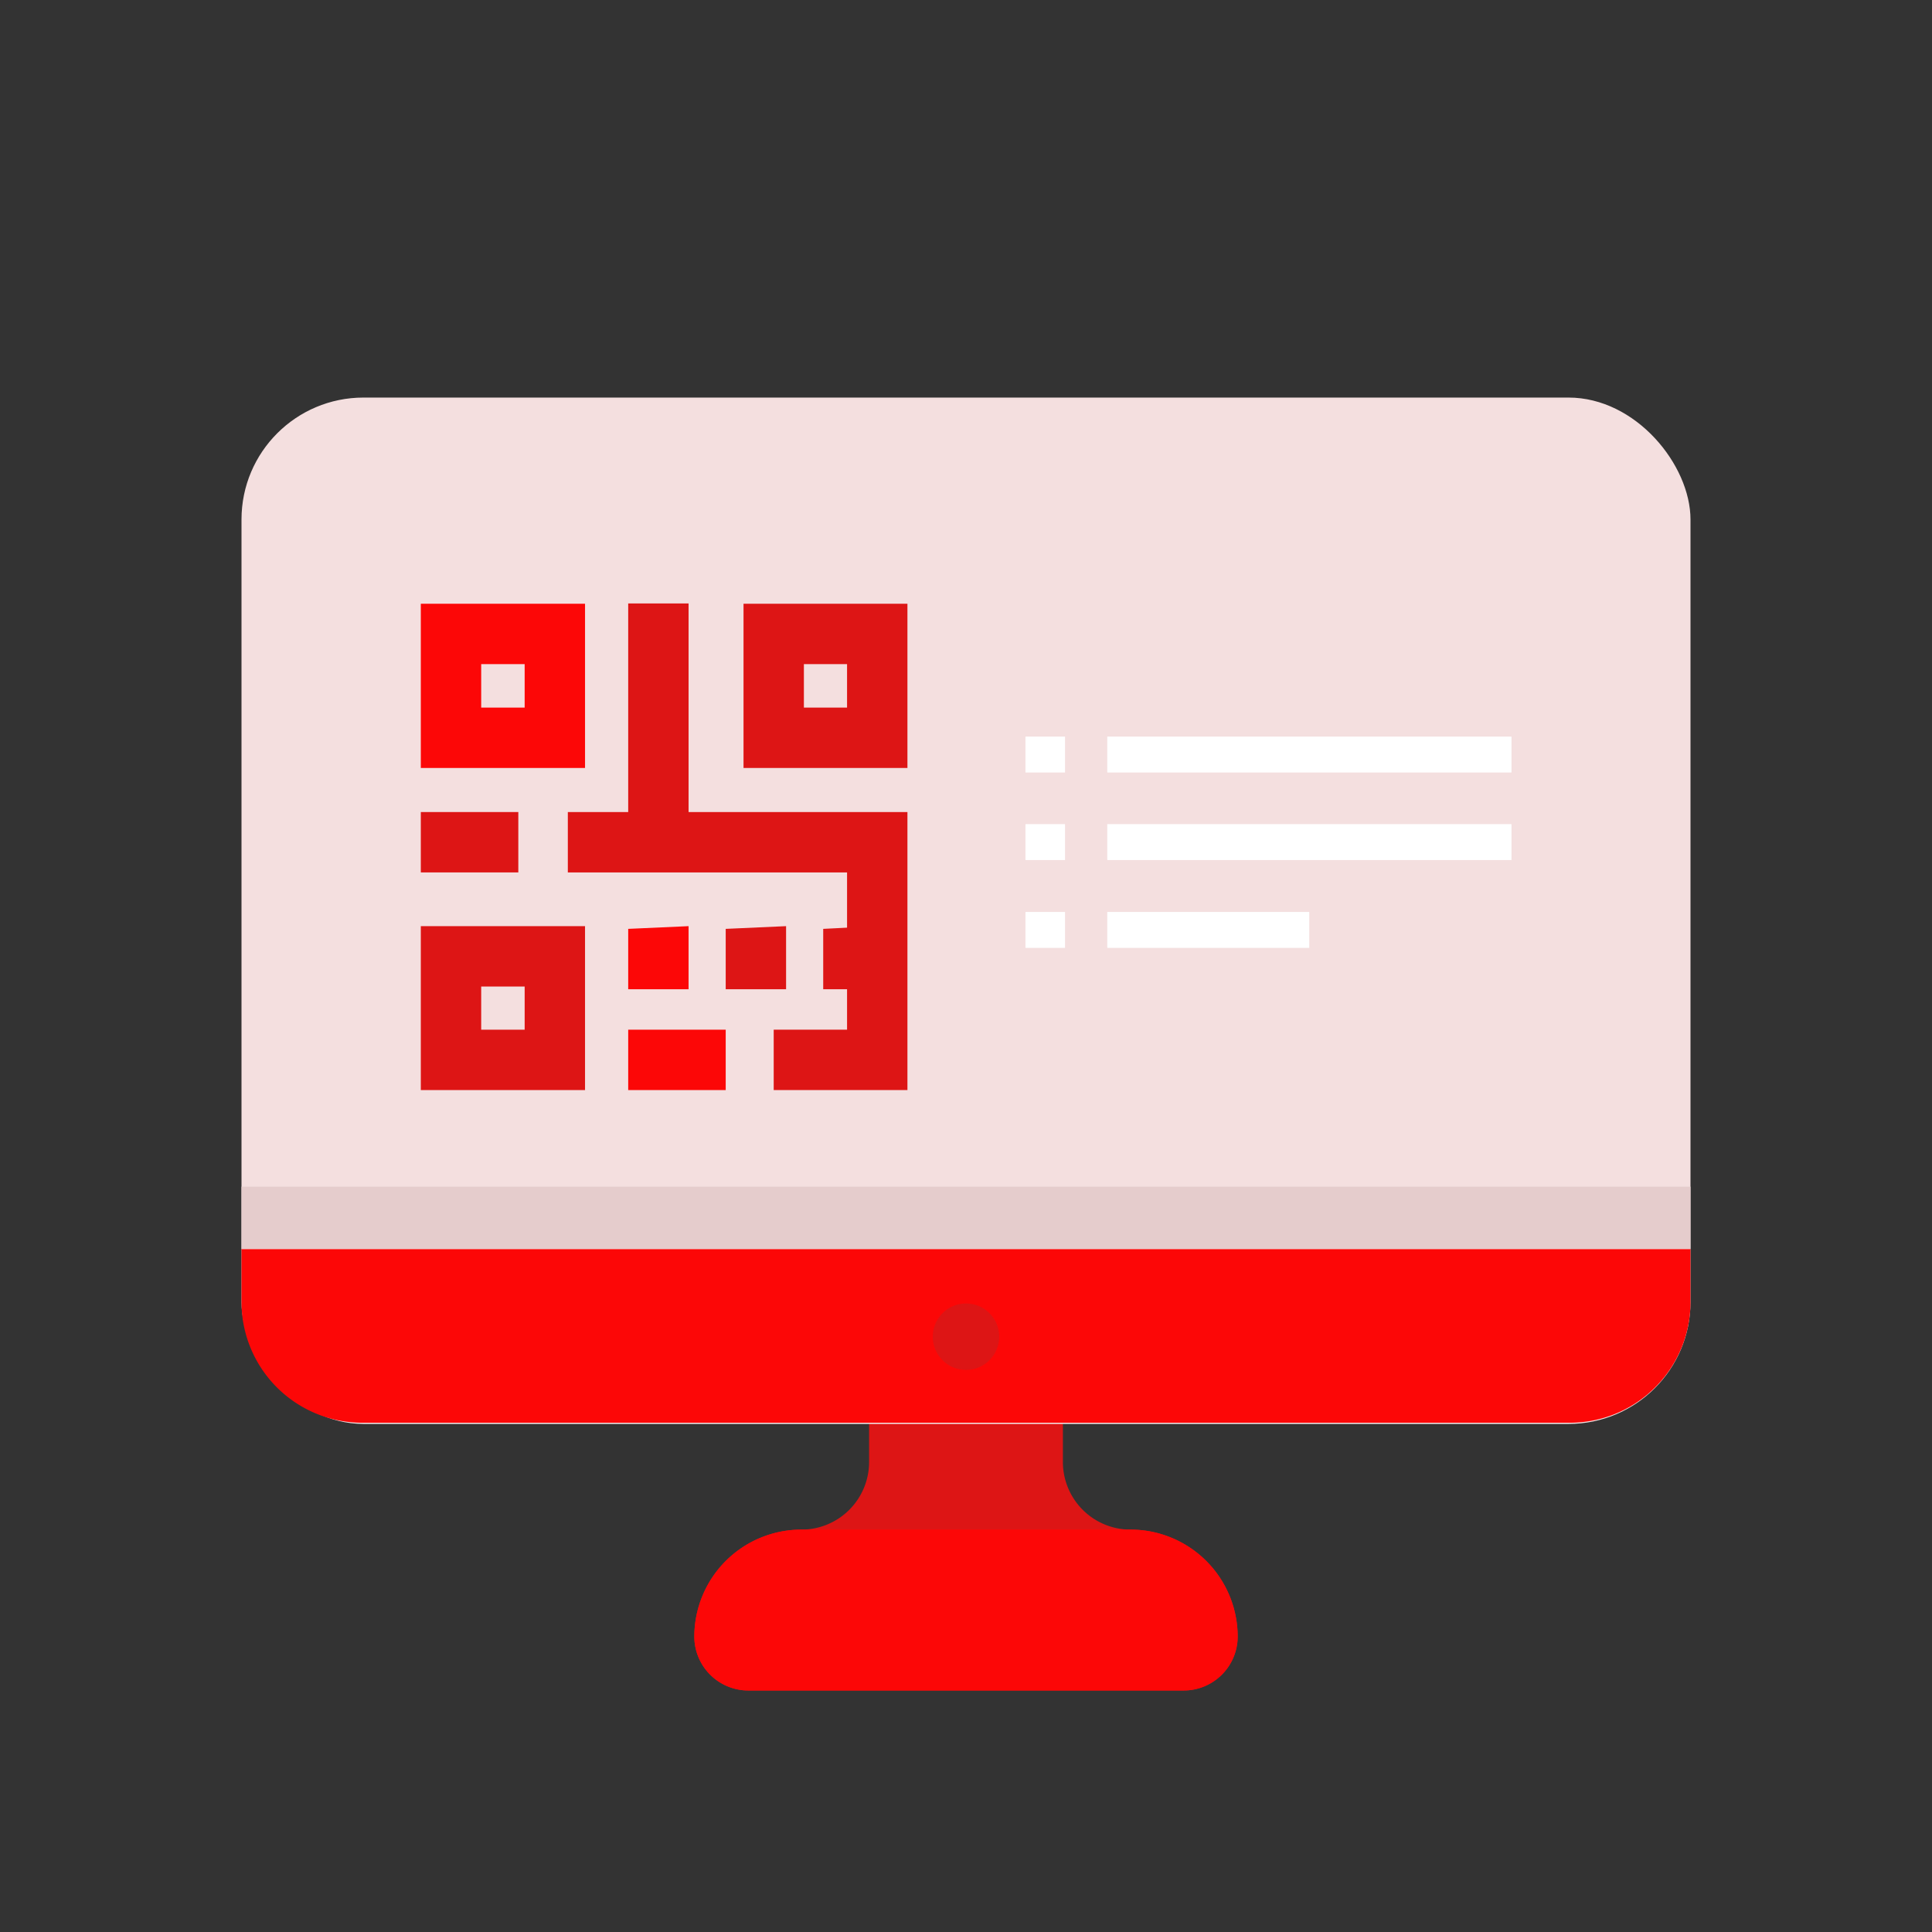 <svg id="Layer_1" data-name="Layer 1" xmlns="http://www.w3.org/2000/svg" viewBox="0 0 64 64"><rect x="0" y="0" width="64" height="64" fill="#333333" stroke="none"/><defs><style>.cls-1{fill:#DD1515;}.cls-2{fill:#FC0707;}.cls-3{fill:#F4DFDF;}.cls-4{fill:#e5cccc;}.cls-5{fill:#fff;}</style></defs><title>e-commerce, commerce, shopping, monitor, computer, qr, code</title><path class="cls-1" d="M37.45,50.67h0a2.24,2.24,0,0,1-2.24-2.25V45.17H28.79v3.25a2.24,2.24,0,0,1-2.24,2.25h0A3.55,3.55,0,0,0,23,54.22h0A1.79,1.79,0,0,0,24.79,56H39.21A1.79,1.79,0,0,0,41,54.22h0A3.55,3.55,0,0,0,37.45,50.67Z"/><path class="cls-2" d="M37.45,50.67H26.55A3.55,3.55,0,0,0,23,54.22h0A1.79,1.79,0,0,0,24.79,56H39.21A1.79,1.79,0,0,0,41,54.22h0A3.55,3.55,0,0,0,37.45,50.67Z"/><rect class="cls-3" x="8" y="13.17" width="48" height="34" rx="4.04"/><path class="cls-2" d="M8,41.38v1.75a4,4,0,0,0,4,4H52a4,4,0,0,0,4-4V41.38Z"/><rect class="cls-4" x="8" y="39.31" width="48" height="2.06"/><path class="cls-1" d="M33.1,44.27A1.1,1.1,0,1,1,32,43.18,1.1,1.1,0,0,1,33.1,44.27Z"/><path class="cls-2" d="M19.38,20H13.94v5.44h5.44Zm-2,3.44H15.94V22h1.44Z"/><path class="cls-1" d="M13.94,36.11h5.44V30.68H13.94Zm2-3.43h1.44v1.43H15.94Z"/><path class="cls-1" d="M24.63,20v5.44h5.43V20Zm3.43,3.44H26.63V22h1.43Z"/><rect class="cls-1" x="13.94" y="26.9" width="3.23" height="2"/><rect class="cls-2" x="20.81" y="34.11" width="3.23" height="2"/><polygon class="cls-2" points="20.81 30.77 20.81 32.77 22.81 32.77 22.81 30.68 20.81 30.77"/><polygon class="cls-1" points="26.04 30.68 24.04 30.77 24.04 32.77 26.04 32.77 26.04 30.68"/><polygon class="cls-1" points="24.04 26.9 22.81 26.9 22.81 19.99 20.81 19.99 20.81 26.9 18.81 26.9 18.81 28.9 20.81 28.9 22.04 28.9 22.81 28.9 24.04 28.9 26.04 28.9 28.06 28.9 28.06 30.73 27.27 30.77 27.27 32.77 28.06 32.77 28.06 33.25 28.06 34.11 25.63 34.11 25.63 36.11 30.06 36.11 30.06 33.25 30.06 31.68 30.06 28.9 30.06 27.91 30.06 26.9 26.04 26.9 24.04 26.9"/><rect class="cls-5" x="36.68" y="24.4" width="13.39" height="1.19"/><rect class="cls-5" x="36.68" y="27.3" width="13.39" height="1.19"/><rect class="cls-5" x="36.68" y="30.21" width="6.69" height="1.19"/><rect class="cls-5" x="33.97" y="24.4" width="1.31" height="1.19"/><rect class="cls-5" x="33.97" y="27.3" width="1.31" height="1.19"/><rect class="cls-5" x="33.97" y="30.21" width="1.31" height="1.19"/></svg>